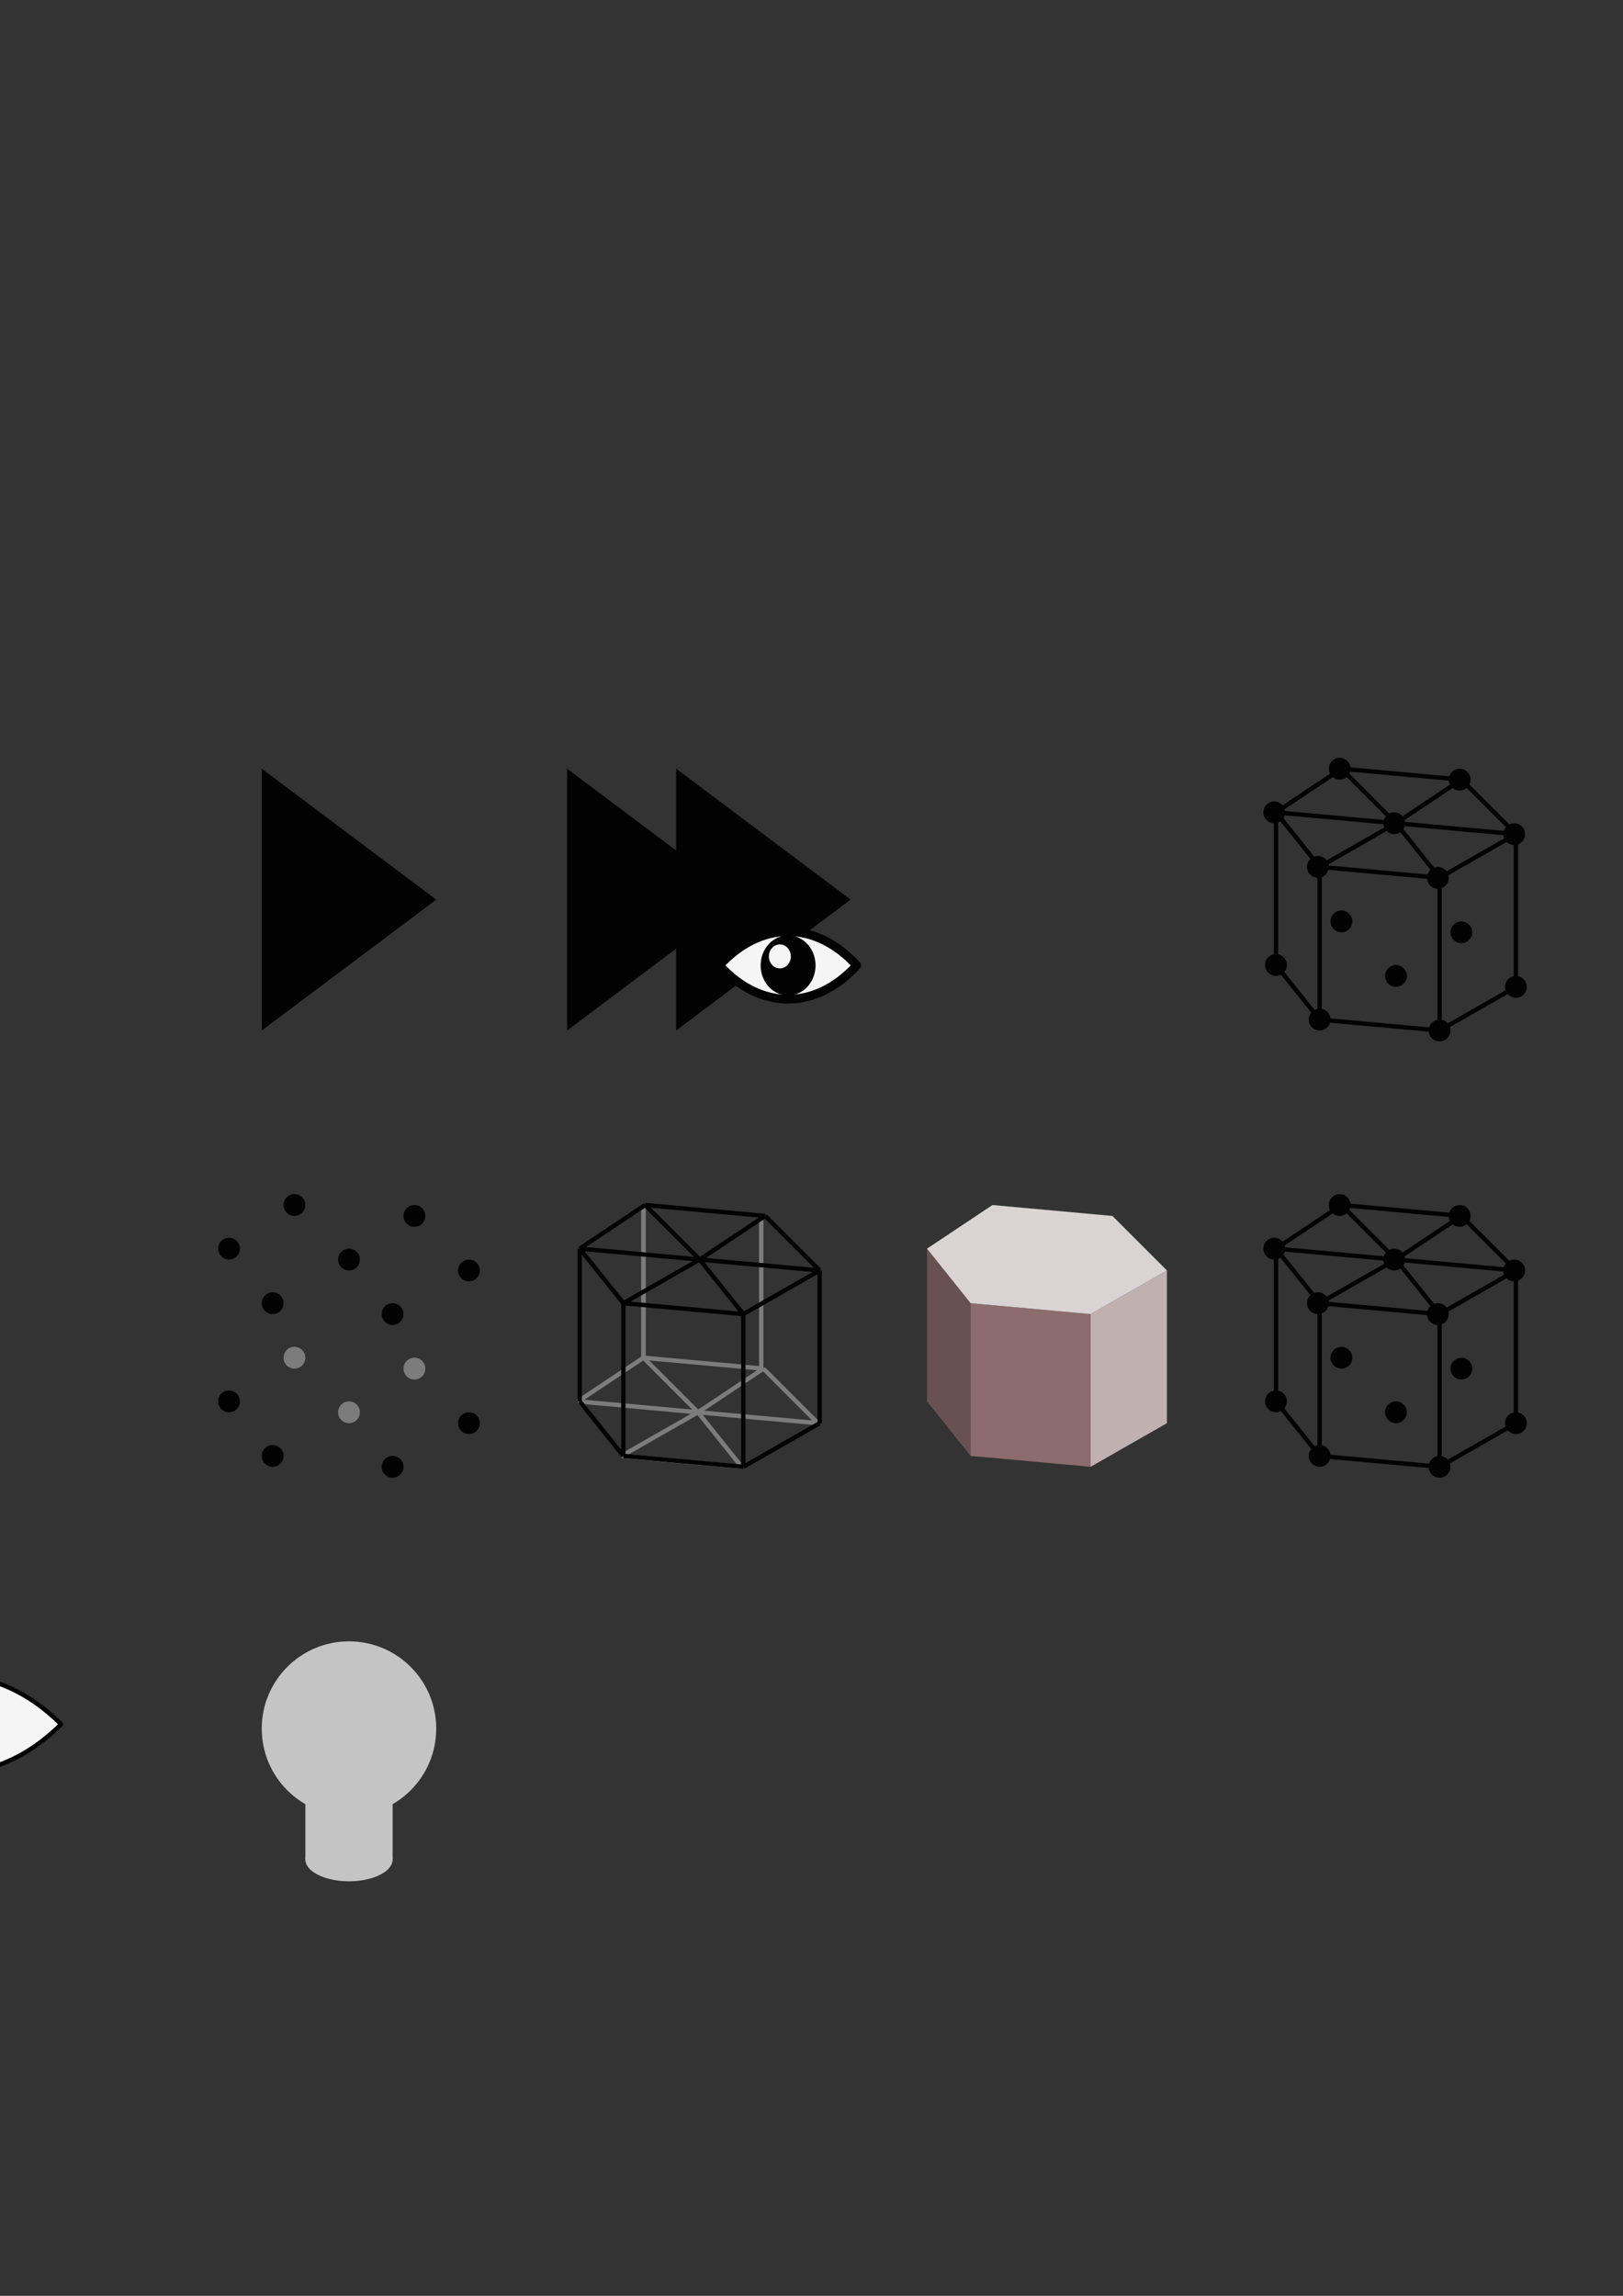 <?xml version="1.0" encoding="UTF-8" standalone="no"?>
<!-- Created with Inkscape (http://www.inkscape.org/) -->

<svg
   xmlns:dc="http://purl.org/dc/elements/1.1/"
   xmlns:cc="http://creativecommons.org/ns#"
   xmlns:rdf="http://www.w3.org/1999/02/22-rdf-syntax-ns#"
   xmlns:svg="http://www.w3.org/2000/svg"
   xmlns="http://www.w3.org/2000/svg"
   xmlns:sodipodi="http://sodipodi.sourceforge.net/DTD/sodipodi-0.dtd"
   xmlns:inkscape="http://www.inkscape.org/namespaces/inkscape"
   width="210mm"
   height="297mm"
   viewBox="0 0 744.094 1052.362"
   id="svg2"
   version="1.1"
   inkscape:version="0.91 r13725"
   sodipodi:docname="icons.svg">
  <rect x="0" y="0" width="744.094" height="1052.362" fill="#333333" stroke="none"/>
  <defs
     id="defs4">
    <inkscape:path-effect
       effect="powerstroke"
       id="path-effect4198"
       is_visible="true"
       offset_points="0.391,6.428"
       sort_points="true"
       interpolator_type="Linear"
       interpolator_beta="0.2"
       start_linecap_type="zerowidth"
       linejoin_type="round"
       miter_limit="4"
       end_linecap_type="zerowidth"
       cusp_linecap_type="round" />
    <inkscape:path-effect
       effect="powerstroke"
       id="path-effect4194"
       is_visible="true"
       offset_points="0,0.5"
       sort_points="true"
       interpolator_type="CubicBezierJohan"
       interpolator_beta="0.2"
       start_linecap_type="zerowidth"
       linejoin_type="round"
       miter_limit="4"
       end_linecap_type="zerowidth"
       cusp_linecap_type="round" />
  </defs>
  <sodipodi:namedview
     id="base"
     pagecolor="#ffffff"
     bordercolor="#666666"
     borderopacity="1.0"
     inkscape:pageopacity="0.0"
     inkscape:pageshadow="2"
     inkscape:zoom="0.70710678"
     inkscape:cx="291.09018"
     inkscape:cy="488.91186"
     inkscape:document-units="px"
     inkscape:current-layer="layer1"
     showgrid="true"
     inkscape:snap-grids="true"
     inkscape:snap-bbox="true"
     inkscape:bbox-paths="false"
     inkscape:bbox-nodes="true"
     inkscape:window-width="1407"
     inkscape:window-height="855"
     inkscape:window-x="33"
     inkscape:window-y="0"
     inkscape:window-maximized="1"
     inkscape:object-nodes="true"
     showguides="false">
    <inkscape:grid
       type="xygrid"
       id="grid4138" />
  </sodipodi:namedview>
  <g
     inkscape:groupmode="layer"
     id="layer2"
     inkscape:label="Background"
     style="display:none">
    <rect
       y="332.362"
       x="80"
       height="160"
       width="160"
       id="rect4140"
       style="display:inline;opacity:1;fill:#ececec;fill-opacity:1;stroke:none;stroke-width:2;stroke-linecap:round;stroke-linejoin:round;stroke-miterlimit:4;stroke-dasharray:none;stroke-dashoffset:0;stroke-opacity:1"
       inkscape:export-xdpi="36"
       inkscape:export-ydpi="36" />
    <rect
       style="display:inline;opacity:1;fill:#cccccc;fill-opacity:1;stroke:none;stroke-width:2;stroke-linecap:round;stroke-linejoin:round;stroke-miterlimit:4;stroke-dasharray:none;stroke-dashoffset:0;stroke-opacity:1"
       id="rect4202"
       width="160"
       height="160"
       x="240"
       y="332.362"
       inkscape:export-xdpi="36"
       inkscape:export-ydpi="36" />
    <rect
       style="display:inline;opacity:1;fill:#ececec;fill-opacity:1;stroke:none;stroke-width:2;stroke-linecap:round;stroke-linejoin:round;stroke-miterlimit:4;stroke-dasharray:none;stroke-dashoffset:0;stroke-opacity:1"
       id="rect4204"
       width="160"
       height="160"
       x="400"
       y="332.362" />
    <rect
       y="332.362"
       x="400"
       height="160"
       width="160"
       id="rect4206"
       style="display:inline;opacity:1;fill:#ececec;fill-opacity:1;stroke:none;stroke-width:2;stroke-linecap:round;stroke-linejoin:round;stroke-miterlimit:4;stroke-dasharray:none;stroke-dashoffset:0;stroke-opacity:1" />
    <rect
       y="332.362"
       x="560"
       height="160"
       width="160"
       id="rect4208"
       style="display:inline;opacity:1;fill:#cccccc;fill-opacity:1;stroke:none;stroke-width:2;stroke-linecap:round;stroke-linejoin:round;stroke-miterlimit:4;stroke-dasharray:none;stroke-dashoffset:0;stroke-opacity:1" />
    <rect
       style="display:inline;opacity:1;fill:#ececec;fill-opacity:1;stroke:none;stroke-width:2;stroke-linecap:round;stroke-linejoin:round;stroke-miterlimit:4;stroke-dasharray:none;stroke-dashoffset:0;stroke-opacity:1"
       id="rect4210"
       width="160"
       height="160"
       x="-720"
       y="532.362"
       transform="scale(-1,1)" />
    <rect
       y="532.362"
       x="-560"
       height="160"
       width="160"
       id="rect4212"
       style="display:inline;opacity:1;fill:#cccccc;fill-opacity:1;stroke:none;stroke-width:2;stroke-linecap:round;stroke-linejoin:round;stroke-miterlimit:4;stroke-dasharray:none;stroke-dashoffset:0;stroke-opacity:1"
       transform="scale(-1,1)"
       inkscape:export-xdpi="36"
       inkscape:export-ydpi="36" />
    <rect
       style="display:inline;opacity:1;fill:#ececec;fill-opacity:1;stroke:none;stroke-width:2;stroke-linecap:round;stroke-linejoin:round;stroke-miterlimit:4;stroke-dasharray:none;stroke-dashoffset:0;stroke-opacity:1"
       id="rect4214"
       width="160"
       height="160"
       x="-400"
       y="532.362"
       transform="scale(-1,1)"
       inkscape:export-xdpi="36"
       inkscape:export-ydpi="36" />
    <rect
       style="display:inline;opacity:1;fill:#cccccc;fill-opacity:1;stroke:none;stroke-width:2;stroke-linecap:round;stroke-linejoin:round;stroke-miterlimit:4;stroke-dasharray:none;stroke-dashoffset:0;stroke-opacity:1"
       id="rect4216"
       width="160"
       height="160"
       x="-240"
       y="532.362"
       transform="scale(-1,1)"
       inkscape:export-xdpi="36"
       inkscape:export-ydpi="36" />
    <rect
       style="display:inline;opacity:1;fill:#ececec;fill-opacity:1;stroke:none;stroke-width:2;stroke-linecap:round;stroke-linejoin:round;stroke-miterlimit:4;stroke-dasharray:none;stroke-dashoffset:0;stroke-opacity:1"
       id="rect4769"
       width="160"
       height="160"
       x="80"
       y="732.362" />
    <rect
       y="732.362"
       x="240"
       height="160"
       width="160"
       id="rect4771"
       style="display:inline;opacity:1;fill:#cccccc;fill-opacity:1;stroke:none;stroke-width:2;stroke-linecap:round;stroke-linejoin:round;stroke-miterlimit:4;stroke-dasharray:none;stroke-dashoffset:0;stroke-opacity:1" />
    <rect
       style="display:inline;opacity:1;fill:#ececec;fill-opacity:1;stroke:none;stroke-width:2;stroke-linecap:round;stroke-linejoin:round;stroke-miterlimit:4;stroke-dasharray:none;stroke-dashoffset:0;stroke-opacity:1"
       id="rect4773"
       width="160"
       height="160"
       x="400"
       y="732.362" />
    <rect
       style="display:inline;opacity:1;fill:#cccccc;fill-opacity:1;stroke:none;stroke-width:2;stroke-linecap:round;stroke-linejoin:round;stroke-miterlimit:4;stroke-dasharray:none;stroke-dashoffset:0;stroke-opacity:1"
       id="rect4775"
       width="160"
       height="160"
       x="560"
       y="732.362" />
    <rect
       transform="scale(-1,1)"
       y="892.362"
       x="-720"
       height="160"
       width="160"
       id="rect4777"
       style="display:inline;opacity:1;fill:#ececec;fill-opacity:1;stroke:none;stroke-width:2;stroke-linecap:round;stroke-linejoin:round;stroke-miterlimit:4;stroke-dasharray:none;stroke-dashoffset:0;stroke-opacity:1" />
    <rect
       transform="scale(-1,1)"
       style="display:inline;opacity:1;fill:#cccccc;fill-opacity:1;stroke:none;stroke-width:2;stroke-linecap:round;stroke-linejoin:round;stroke-miterlimit:4;stroke-dasharray:none;stroke-dashoffset:0;stroke-opacity:1"
       id="rect4779"
       width="160"
       height="160"
       x="-560"
       y="892.362" />
    <rect
       transform="scale(-1,1)"
       y="892.362"
       x="-400"
       height="160"
       width="160"
       id="rect4781"
       style="display:inline;opacity:1;fill:#ececec;fill-opacity:1;stroke:none;stroke-width:2;stroke-linecap:round;stroke-linejoin:round;stroke-miterlimit:4;stroke-dasharray:none;stroke-dashoffset:0;stroke-opacity:1" />
    <rect
       transform="scale(-1,1)"
       y="892.362"
       x="-240"
       height="160"
       width="160"
       id="rect4783"
       style="display:inline;opacity:1;fill:#cccccc;fill-opacity:1;stroke:none;stroke-width:2;stroke-linecap:round;stroke-linejoin:round;stroke-miterlimit:4;stroke-dasharray:none;stroke-dashoffset:0;stroke-opacity:1" />
  </g>
  <g
     inkscape:label="Layer 1"
     inkscape:groupmode="layer"
     id="layer1"
     style="display:inline;opacity:0.95">
    <path
       style="fill:#916f6f;fill-opacity:1;fill-rule:evenodd;stroke:none;stroke-width:1px;stroke-linecap:butt;stroke-linejoin:miter;stroke-opacity:1"
       d="m 445,597.362 0,70 55,5 0,-70 z"
       id="path4751"
       inkscape:connector-curvature="0"
       inkscape:export-xdpi="36"
       inkscape:export-ydpi="36" />
    <path
       style="fill:#6c5353;fill-opacity:1;fill-rule:evenodd;stroke:none;stroke-width:1px;stroke-linecap:butt;stroke-linejoin:miter;stroke-opacity:1"
       d="m 425,572.362 20,25 0,70 -20,-25 z"
       id="path4753"
       inkscape:connector-curvature="0"
       inkscape:export-xdpi="36"
       inkscape:export-ydpi="36" />
    <path
       style="fill:#c8b7b7;fill-opacity:1;fill-rule:evenodd;stroke:none;stroke-width:1px;stroke-linecap:butt;stroke-linejoin:miter;stroke-opacity:1"
       d="m 500,602.362 0,70 35,-20 0,-70 z"
       id="path4755"
       inkscape:connector-curvature="0"
       inkscape:export-xdpi="36"
       inkscape:export-ydpi="36" />
    <path
       style="fill:#e3dbdb;fill-opacity:1;fill-rule:evenodd;stroke:none;stroke-width:1px;stroke-linecap:butt;stroke-linejoin:miter;stroke-opacity:1"
       d="m 425,572.362 20,25 55,5 35,-20 -25,-25 -55,-5 z"
       id="path4757"
       inkscape:connector-curvature="0"
       inkscape:export-xdpi="36"
       inkscape:export-ydpi="36" />
    <path
       style="fill:none;fill-rule:evenodd;stroke:#808080;stroke-width:2;stroke-linecap:butt;stroke-linejoin:miter;stroke-miterlimit:4;stroke-dasharray:none;stroke-opacity:1"
       d="M 340.012,672.362 320,647.362"
       id="path4743"
       inkscape:connector-curvature="0"
       sodipodi:nodetypes="cc"
       inkscape:export-xdpi="36"
       inkscape:export-ydpi="36" />
    <path
       sodipodi:nodetypes="cc"
       inkscape:connector-curvature="0"
       id="path4747"
       d="m 295,552.362 0,70"
       style="fill:none;fill-rule:evenodd;stroke:#808080;stroke-width:2;stroke-linecap:butt;stroke-linejoin:miter;stroke-miterlimit:4;stroke-dasharray:none;stroke-opacity:1"
       inkscape:export-xdpi="36"
       inkscape:export-ydpi="36" />
    <g
       id="g4732"
       transform="translate(-25.496,-35.868)"
       style="fill:#4d4d4d;stroke:#808080"
       inkscape:export-xdpi="36"
       inkscape:export-ydpi="36">
      <path
         style="fill:#4d4d4d;fill-rule:evenodd;stroke:#808080;stroke-width:2;stroke-linecap:butt;stroke-linejoin:miter;stroke-miterlimit:4;stroke-dasharray:none;stroke-opacity:1"
         d="m 320.496,658.23 55,5"
         id="path4714"
         inkscape:connector-curvature="0"
         sodipodi:nodetypes="cc" />
      <path
         sodipodi:nodetypes="cc"
         inkscape:connector-curvature="0"
         id="path4716"
         d="m 310.509,703.23 54.988,5"
         style="fill:#4d4d4d;fill-rule:evenodd;stroke:#808080;stroke-width:2;stroke-linecap:butt;stroke-linejoin:miter;stroke-miterlimit:4;stroke-dasharray:none;stroke-opacity:1" />
      <path
         sodipodi:nodetypes="cc"
         inkscape:connector-curvature="0"
         id="path4718"
         d="m 290.496,678.23 54.988,5"
         style="fill:#4d4d4d;fill-rule:evenodd;stroke:#808080;stroke-width:2;stroke-linecap:butt;stroke-linejoin:miter;stroke-miterlimit:4;stroke-dasharray:none;stroke-opacity:1" />
      <path
         sodipodi:nodetypes="cc"
         inkscape:connector-curvature="0"
         id="path4720"
         d="m 375.496,663.23 25,25"
         style="fill:#4d4d4d;fill-rule:evenodd;stroke:#808080;stroke-width:2;stroke-linecap:butt;stroke-linejoin:miter;stroke-miterlimit:4;stroke-dasharray:none;stroke-opacity:1" />
      <path
         sodipodi:nodetypes="cc"
         inkscape:connector-curvature="0"
         id="path4722"
         d="m 320.496,658.23 -30,20"
         style="fill:#4d4d4d;fill-rule:evenodd;stroke:#808080;stroke-width:2;stroke-linecap:butt;stroke-linejoin:miter;stroke-miterlimit:4;stroke-dasharray:none;stroke-opacity:1" />
      <path
         style="fill:#4d4d4d;fill-rule:evenodd;stroke:#808080;stroke-width:2;stroke-linecap:butt;stroke-linejoin:miter;stroke-miterlimit:4;stroke-dasharray:none;stroke-opacity:1"
         d="m 310.496,703.23 34.988,-20"
         id="path4724"
         inkscape:connector-curvature="0"
         sodipodi:nodetypes="cc" />
      <path
         style="fill:#4d4d4d;fill-rule:evenodd;stroke:#808080;stroke-width:2;stroke-linecap:butt;stroke-linejoin:miter;stroke-miterlimit:4;stroke-dasharray:none;stroke-opacity:1"
         d="m 400.496,688.23 -55.012,-5"
         id="path4726"
         inkscape:connector-curvature="0"
         sodipodi:nodetypes="cc" />
      <path
         sodipodi:nodetypes="cc"
         inkscape:connector-curvature="0"
         id="path4728"
         d="m 375.496,663.23 -30.012,20"
         style="fill:#4d4d4d;fill-rule:evenodd;stroke:#808080;stroke-width:2;stroke-linecap:butt;stroke-linejoin:miter;stroke-miterlimit:4;stroke-dasharray:none;stroke-opacity:1" />
      <path
         style="fill:#4d4d4d;fill-rule:evenodd;stroke:#808080;stroke-width:2;stroke-linecap:butt;stroke-linejoin:miter;stroke-miterlimit:4;stroke-dasharray:none;stroke-opacity:1"
         d="m 320.496,658.23 24.988,25"
         id="path4730"
         inkscape:connector-curvature="0"
         sodipodi:nodetypes="cc" />
    </g>
    <path
       style="fill:#4d4d4d;fill-rule:evenodd;stroke:#808080;stroke-width:2;stroke-linecap:butt;stroke-linejoin:miter;stroke-miterlimit:4;stroke-dasharray:none;stroke-opacity:1"
       d="m 349,557.362 0,70"
       id="path4745"
       inkscape:connector-curvature="0"
       sodipodi:nodetypes="cc"
       inkscape:export-xdpi="36"
       inkscape:export-ydpi="36" />
    <path
       style="fill:#4d4d4d;fill-rule:evenodd;stroke:#808080;stroke-width:2;stroke-linecap:butt;stroke-linejoin:miter;stroke-miterlimit:4;stroke-dasharray:none;stroke-opacity:1"
       d="m 295,552.362 0,70"
       id="path4749"
       inkscape:connector-curvature="0"
       sodipodi:nodetypes="cc"
       inkscape:export-xdpi="36"
       inkscape:export-ydpi="36" />
    <path
       id="path4488"
       style="fill:#ffffff;fill-opacity:1;fill-rule:evenodd;stroke:#000000;stroke-width:2;stroke-linecap:round;stroke-linejoin:miter;stroke-miterlimit:4;stroke-dasharray:none;stroke-opacity:1"
       d="m -72,790.362 c 30,30 70,30 100,0 m -100,0 c 30,-30 70,-30 100,0"
       inkscape:connector-curvature="0" />
    <path
       style="fill:#000000;fill-opacity:1;fill-rule:evenodd;stroke:none;stroke-width:1px;stroke-linecap:butt;stroke-linejoin:miter;stroke-opacity:1"
       d="m 120,352.362 0,120 80,-60 -80,-60"
       id="path4148"
       inkscape:connector-curvature="0"
       inkscape:export-xdpi="36"
       inkscape:export-ydpi="36" />
    <path
       inkscape:connector-curvature="0"
       id="path4218"
       d="m 260,352.362 0,120 80,-60 -80,-60"
       style="fill:#000000;fill-opacity:1;fill-rule:evenodd;stroke:none;stroke-width:1px;stroke-linecap:butt;stroke-linejoin:miter;stroke-opacity:1"
       inkscape:export-xdpi="36"
       inkscape:export-ydpi="36" />
    <path
       style="fill:#000000;fill-opacity:1;fill-rule:evenodd;stroke:none;stroke-width:1px;stroke-linecap:butt;stroke-linejoin:miter;stroke-opacity:1"
       d="m 310,352.362 0,120 80,-60 -80,-60"
       id="path4220"
       inkscape:connector-curvature="0"
       inkscape:export-xdpi="36"
       inkscape:export-ydpi="36" />
    <circle
       style="opacity:1;fill:#000000;fill-opacity:1;stroke:none;stroke-width:2;stroke-linecap:round;stroke-linejoin:round;stroke-miterlimit:4;stroke-dasharray:none;stroke-dashoffset:0;stroke-opacity:1"
       id="circle4224"
       cx="105"
       cy="572.362"
       r="5"
       inkscape:export-xdpi="36"
       inkscape:export-ydpi="36" />
    <circle
       cy="577.362"
       cx="160"
       id="circle4228"
       style="opacity:1;fill:#000000;fill-opacity:1;stroke:none;stroke-width:2;stroke-linecap:round;stroke-linejoin:round;stroke-miterlimit:4;stroke-dasharray:none;stroke-dashoffset:0;stroke-opacity:1"
       r="5"
       inkscape:export-xdpi="36"
       inkscape:export-ydpi="36" />
    <circle
       style="opacity:1;fill:#000000;fill-opacity:1;stroke:none;stroke-width:2;stroke-linecap:round;stroke-linejoin:round;stroke-miterlimit:4;stroke-dasharray:none;stroke-dashoffset:0;stroke-opacity:1"
       id="circle4266"
       cx="215"
       cy="582.362"
       r="5"
       inkscape:export-xdpi="36"
       inkscape:export-ydpi="36" />
    <circle
       cy="597.362"
       cx="125"
       id="circle4270"
       style="opacity:1;fill:#000000;fill-opacity:1;stroke:none;stroke-width:2;stroke-linecap:round;stroke-linejoin:round;stroke-miterlimit:4;stroke-dasharray:none;stroke-dashoffset:0;stroke-opacity:1"
       r="5"
       inkscape:export-xdpi="36"
       inkscape:export-ydpi="36" />
    <circle
       style="opacity:1;fill:#000000;fill-opacity:1;stroke:none;stroke-width:2;stroke-linecap:round;stroke-linejoin:round;stroke-miterlimit:4;stroke-dasharray:none;stroke-dashoffset:0;stroke-opacity:1"
       id="circle4272"
       cx="180"
       cy="602.362"
       r="5"
       inkscape:export-xdpi="36"
       inkscape:export-ydpi="36" />
    <circle
       style="opacity:1;fill:#000000;fill-opacity:1;stroke:none;stroke-width:2;stroke-linecap:round;stroke-linejoin:round;stroke-miterlimit:4;stroke-dasharray:none;stroke-dashoffset:0;stroke-opacity:1"
       id="circle4274"
       cx="135"
       cy="552.362"
       r="5"
       inkscape:export-xdpi="36"
       inkscape:export-ydpi="36" />
    <circle
       cy="557.362"
       cx="190"
       id="circle4276"
       style="opacity:1;fill:#000000;fill-opacity:1;stroke:none;stroke-width:2;stroke-linecap:round;stroke-linejoin:round;stroke-miterlimit:4;stroke-dasharray:none;stroke-dashoffset:0;stroke-opacity:1"
       r="5"
       inkscape:export-xdpi="36"
       inkscape:export-ydpi="36" />
    <circle
       r="5"
       cy="642.362"
       cx="105"
       id="circle4278"
       style="opacity:1;fill:#000000;fill-opacity:1;stroke:none;stroke-width:2;stroke-linecap:round;stroke-linejoin:round;stroke-miterlimit:4;stroke-dasharray:none;stroke-dashoffset:0;stroke-opacity:1"
       inkscape:export-xdpi="36"
       inkscape:export-ydpi="36" />
    <circle
       style="opacity:1;fill:#808080;fill-opacity:1;stroke:none;stroke-width:2;stroke-linecap:round;stroke-linejoin:round;stroke-miterlimit:4;stroke-dasharray:none;stroke-dashoffset:0;stroke-opacity:1"
       id="circle4280"
       cx="160"
       cy="647.362"
       r="5"
       inkscape:export-xdpi="36"
       inkscape:export-ydpi="36" />
    <circle
       r="5"
       cy="652.362"
       cx="215"
       id="circle4284"
       style="opacity:1;fill:#000000;fill-opacity:1;stroke:none;stroke-width:2;stroke-linecap:round;stroke-linejoin:round;stroke-miterlimit:4;stroke-dasharray:none;stroke-dashoffset:0;stroke-opacity:1"
       inkscape:export-xdpi="36"
       inkscape:export-ydpi="36" />
    <circle
       style="opacity:1;fill:#000000;fill-opacity:1;stroke:none;stroke-width:2;stroke-linecap:round;stroke-linejoin:round;stroke-miterlimit:4;stroke-dasharray:none;stroke-dashoffset:0;stroke-opacity:1"
       id="circle4288"
       cx="125"
       cy="667.362"
       r="5"
       inkscape:export-xdpi="36"
       inkscape:export-ydpi="36" />
    <circle
       r="5"
       cy="672.362"
       cx="180"
       id="circle4290"
       style="opacity:1;fill:#000000;fill-opacity:1;stroke:none;stroke-width:2;stroke-linecap:round;stroke-linejoin:round;stroke-miterlimit:4;stroke-dasharray:none;stroke-dashoffset:0;stroke-opacity:1"
       inkscape:export-xdpi="36"
       inkscape:export-ydpi="36" />
    <circle
       r="5"
       cy="622.362"
       cx="135"
       id="circle4292"
       style="opacity:1;fill:#808080;fill-opacity:1;stroke:none;stroke-width:2;stroke-linecap:round;stroke-linejoin:round;stroke-miterlimit:4;stroke-dasharray:none;stroke-dashoffset:0;stroke-opacity:1"
       inkscape:export-xdpi="36"
       inkscape:export-ydpi="36" />
    <circle
       style="opacity:1;fill:#808080;fill-opacity:1;stroke:none;stroke-width:2;stroke-linecap:round;stroke-linejoin:round;stroke-miterlimit:4;stroke-dasharray:none;stroke-dashoffset:0;stroke-opacity:1"
       id="circle4294"
       cx="190"
       cy="627.362"
       r="5"
       inkscape:export-xdpi="36"
       inkscape:export-ydpi="36" />
    <circle
       r="0"
       cy="612.362"
       cx="265.781"
       id="ellipse4326"
       style="opacity:1;fill:#000000;fill-opacity:1;stroke:none;stroke-width:2;stroke-linecap:round;stroke-linejoin:round;stroke-miterlimit:4;stroke-dasharray:none;stroke-dashoffset:0;stroke-opacity:1" />
    <circle
       r="0"
       style="opacity:1;fill:#000000;fill-opacity:1;stroke:none;stroke-width:2;stroke-linecap:round;stroke-linejoin:round;stroke-miterlimit:4;stroke-dasharray:none;stroke-dashoffset:0;stroke-opacity:1"
       id="ellipse4328"
       cx="320.781"
       cy="617.362" />
    <path
       style="fill:none;fill-rule:evenodd;stroke:#000000;stroke-width:2;stroke-linecap:butt;stroke-linejoin:miter;stroke-miterlimit:4;stroke-dasharray:none;stroke-opacity:1"
       d="m 295.781,552.362 55,5"
       id="path4330"
       inkscape:connector-curvature="0"
       sodipodi:nodetypes="cc"
       inkscape:export-xdpi="36"
       inkscape:export-ydpi="36" />
    <circle
       r="0"
       cy="622.362"
       cx="375.781"
       id="ellipse4332"
       style="opacity:1;fill:#000000;fill-opacity:1;stroke:none;stroke-width:2;stroke-linecap:round;stroke-linejoin:round;stroke-miterlimit:4;stroke-dasharray:none;stroke-dashoffset:0;stroke-opacity:1" />
    <path
       sodipodi:nodetypes="cc"
       inkscape:connector-curvature="0"
       id="path4334"
       d="m 285.793,597.362 54.988,5"
       style="fill:none;fill-rule:evenodd;stroke:#000000;stroke-width:2;stroke-linecap:butt;stroke-linejoin:miter;stroke-miterlimit:4;stroke-dasharray:none;stroke-opacity:1"
       inkscape:export-xdpi="36"
       inkscape:export-ydpi="36" />
    <circle
       r="0"
       style="opacity:1;fill:#000000;fill-opacity:1;stroke:none;stroke-width:2;stroke-linecap:round;stroke-linejoin:round;stroke-miterlimit:4;stroke-dasharray:none;stroke-dashoffset:0;stroke-opacity:1"
       id="ellipse4336"
       cx="285.781"
       cy="637.362" />
    <circle
       r="0"
       cy="642.362"
       cx="340.781"
       id="ellipse4338"
       style="opacity:1;fill:#000000;fill-opacity:1;stroke:none;stroke-width:2;stroke-linecap:round;stroke-linejoin:round;stroke-miterlimit:4;stroke-dasharray:none;stroke-dashoffset:0;stroke-opacity:1" />
    <circle
       r="0"
       cy="592.362"
       cx="295.781"
       id="ellipse4340"
       style="opacity:1;fill:#000000;fill-opacity:1;stroke:none;stroke-width:2;stroke-linecap:round;stroke-linejoin:round;stroke-miterlimit:4;stroke-dasharray:none;stroke-dashoffset:0;stroke-opacity:1" />
    <circle
       r="0"
       style="opacity:1;fill:#000000;fill-opacity:1;stroke:none;stroke-width:2;stroke-linecap:round;stroke-linejoin:round;stroke-miterlimit:4;stroke-dasharray:none;stroke-dashoffset:0;stroke-opacity:1"
       id="ellipse4342"
       cx="350.781"
       cy="597.362" />
    <path
       sodipodi:nodetypes="cc"
       inkscape:connector-curvature="0"
       id="path4348"
       d="m 265.781,572.362 54.988,5"
       style="fill:none;fill-rule:evenodd;stroke:#000000;stroke-width:2;stroke-linecap:butt;stroke-linejoin:miter;stroke-miterlimit:4;stroke-dasharray:none;stroke-opacity:1"
       inkscape:export-xdpi="36"
       inkscape:export-ydpi="36" />
    <path
       style="fill:none;fill-rule:evenodd;stroke:#000000;stroke-width:2;stroke-linecap:butt;stroke-linejoin:miter;stroke-miterlimit:4;stroke-dasharray:none;stroke-opacity:1"
       d="m 285.781,667.362 54.988,5"
       id="path4352"
       inkscape:connector-curvature="0"
       sodipodi:nodetypes="cc"
       inkscape:export-xdpi="36"
       inkscape:export-ydpi="36" />
    <path
       style="fill:none;fill-rule:evenodd;stroke:#000000;stroke-width:2;stroke-linecap:butt;stroke-linejoin:miter;stroke-miterlimit:4;stroke-dasharray:none;stroke-opacity:1"
       d="m 265.781,572.362 0,70"
       id="path4362"
       inkscape:connector-curvature="0"
       sodipodi:nodetypes="cc"
       inkscape:export-xdpi="36"
       inkscape:export-ydpi="36" />
    <path
       sodipodi:nodetypes="cc"
       inkscape:connector-curvature="0"
       id="path4364"
       d="m 375.781,582.362 0,70"
       style="fill:none;fill-rule:evenodd;stroke:#000000;stroke-width:2;stroke-linecap:butt;stroke-linejoin:miter;stroke-miterlimit:4;stroke-dasharray:none;stroke-opacity:1"
       inkscape:export-xdpi="36"
       inkscape:export-ydpi="36" />
    <path
       style="fill:none;fill-rule:evenodd;stroke:#000000;stroke-width:2;stroke-linecap:butt;stroke-linejoin:miter;stroke-miterlimit:4;stroke-dasharray:none;stroke-opacity:1"
       d="m 285.781,597.362 0,70"
       id="path4366"
       inkscape:connector-curvature="0"
       sodipodi:nodetypes="cc"
       inkscape:export-xdpi="36"
       inkscape:export-ydpi="36" />
    <path
       sodipodi:nodetypes="cc"
       inkscape:connector-curvature="0"
       id="path4368"
       d="m 340.781,602.362 0,70"
       style="fill:none;fill-rule:evenodd;stroke:#000000;stroke-width:2;stroke-linecap:butt;stroke-linejoin:miter;stroke-miterlimit:4;stroke-dasharray:none;stroke-opacity:1"
       inkscape:export-xdpi="36"
       inkscape:export-ydpi="36" />
    <path
       sodipodi:nodetypes="cc"
       inkscape:connector-curvature="0"
       id="path4370"
       d="m 265.781,572.362 20,25"
       style="fill:none;fill-rule:evenodd;stroke:#000000;stroke-width:2;stroke-linecap:butt;stroke-linejoin:miter;stroke-miterlimit:4;stroke-dasharray:none;stroke-opacity:1"
       inkscape:export-xdpi="36"
       inkscape:export-ydpi="36" />
    <path
       style="fill:none;fill-rule:evenodd;stroke:#000000;stroke-width:2;stroke-linecap:butt;stroke-linejoin:miter;stroke-miterlimit:4;stroke-dasharray:none;stroke-opacity:1"
       d="m 265.781,642.362 20,25"
       id="path4372"
       inkscape:connector-curvature="0"
       sodipodi:nodetypes="cc"
       inkscape:export-xdpi="36"
       inkscape:export-ydpi="36" />
    <path
       sodipodi:nodetypes="cc"
       inkscape:connector-curvature="0"
       id="path4374"
       d="m 350.781,557.362 25,25"
       style="fill:none;fill-rule:evenodd;stroke:#000000;stroke-width:2;stroke-linecap:butt;stroke-linejoin:miter;stroke-miterlimit:4;stroke-dasharray:none;stroke-opacity:1"
       inkscape:export-xdpi="36"
       inkscape:export-ydpi="36" />
    <path
       sodipodi:nodetypes="cc"
       inkscape:connector-curvature="0"
       id="path4376"
       d="m 295.781,552.362 -30,20"
       style="fill:none;fill-rule:evenodd;stroke:#000000;stroke-width:2;stroke-linecap:butt;stroke-linejoin:miter;stroke-miterlimit:4;stroke-dasharray:none;stroke-opacity:1"
       inkscape:export-xdpi="36"
       inkscape:export-ydpi="36" />
    <path
       style="fill:none;fill-rule:evenodd;stroke:#000000;stroke-width:2;stroke-linecap:butt;stroke-linejoin:miter;stroke-miterlimit:4;stroke-dasharray:none;stroke-opacity:1"
       d="m 375.781,582.362 -35,20"
       id="path4378"
       inkscape:connector-curvature="0"
       sodipodi:nodetypes="cc"
       inkscape:export-xdpi="36"
       inkscape:export-ydpi="36" />
    <path
       style="fill:none;fill-rule:evenodd;stroke:#000000;stroke-width:2;stroke-linecap:butt;stroke-linejoin:miter;stroke-miterlimit:4;stroke-dasharray:none;stroke-opacity:1"
       d="m 285.781,597.362 34.988,-20"
       id="path4380"
       inkscape:connector-curvature="0"
       sodipodi:nodetypes="cc"
       inkscape:export-xdpi="36"
       inkscape:export-ydpi="36" />
    <path
       sodipodi:nodetypes="cc"
       inkscape:connector-curvature="0"
       id="path4382"
       d="m 340.781,602.362 -20.012,-25"
       style="fill:none;fill-rule:evenodd;stroke:#000000;stroke-width:2;stroke-linecap:butt;stroke-linejoin:miter;stroke-miterlimit:4;stroke-dasharray:none;stroke-opacity:1"
       inkscape:export-xdpi="36"
       inkscape:export-ydpi="36" />
    <path
       style="fill:none;fill-rule:evenodd;stroke:#000000;stroke-width:2;stroke-linecap:butt;stroke-linejoin:miter;stroke-miterlimit:4;stroke-dasharray:none;stroke-opacity:1"
       d="m 375.781,582.362 -55.012,-5"
       id="path4384"
       inkscape:connector-curvature="0"
       sodipodi:nodetypes="cc"
       inkscape:export-xdpi="36"
       inkscape:export-ydpi="36" />
    <path
       sodipodi:nodetypes="cc"
       inkscape:connector-curvature="0"
       id="path4386"
       d="m 350.781,557.362 -30.012,20"
       style="fill:none;fill-rule:evenodd;stroke:#000000;stroke-width:2;stroke-linecap:butt;stroke-linejoin:miter;stroke-miterlimit:4;stroke-dasharray:none;stroke-opacity:1"
       inkscape:export-xdpi="36"
       inkscape:export-ydpi="36" />
    <path
       style="fill:none;fill-rule:evenodd;stroke:#000000;stroke-width:2;stroke-linecap:butt;stroke-linejoin:miter;stroke-miterlimit:4;stroke-dasharray:none;stroke-opacity:1"
       d="m 295.781,552.362 24.988,25"
       id="path4388"
       inkscape:connector-curvature="0"
       sodipodi:nodetypes="cc"
       inkscape:export-xdpi="36"
       inkscape:export-ydpi="36" />
    <path
       sodipodi:nodetypes="cc"
       inkscape:connector-curvature="0"
       id="path4390"
       d="m 375.781,652.362 -35,20"
       style="fill:none;fill-rule:evenodd;stroke:#000000;stroke-width:2;stroke-linecap:butt;stroke-linejoin:miter;stroke-miterlimit:4;stroke-dasharray:none;stroke-opacity:1"
       inkscape:export-xdpi="36"
       inkscape:export-ydpi="36" />
    <circle
       r="0"
       cy="612.362"
       cx="105"
       id="ellipse4392"
       style="opacity:1;fill:#000000;fill-opacity:1;stroke:none;stroke-width:2;stroke-linecap:round;stroke-linejoin:round;stroke-miterlimit:4;stroke-dasharray:none;stroke-dashoffset:0;stroke-opacity:1" />
    <circle
       r="0"
       cy="622.362"
       cx="215"
       id="ellipse4394"
       style="opacity:1;fill:#000000;fill-opacity:1;stroke:none;stroke-width:2;stroke-linecap:round;stroke-linejoin:round;stroke-miterlimit:4;stroke-dasharray:none;stroke-dashoffset:0;stroke-opacity:1" />
    <circle
       r="0"
       style="opacity:1;fill:#000000;fill-opacity:1;stroke:none;stroke-width:2;stroke-linecap:round;stroke-linejoin:round;stroke-miterlimit:4;stroke-dasharray:none;stroke-dashoffset:0;stroke-opacity:1"
       id="ellipse4396"
       cx="125"
       cy="637.362" />
    <circle
       r="0"
       cy="642.362"
       cx="180"
       id="ellipse4398"
       style="opacity:1;fill:#000000;fill-opacity:1;stroke:none;stroke-width:2;stroke-linecap:round;stroke-linejoin:round;stroke-miterlimit:4;stroke-dasharray:none;stroke-dashoffset:0;stroke-opacity:1" />
    <circle
       r="0"
       cy="592.362"
       cx="135"
       id="ellipse4400"
       style="opacity:1;fill:#000000;fill-opacity:1;stroke:none;stroke-width:2;stroke-linecap:round;stroke-linejoin:round;stroke-miterlimit:4;stroke-dasharray:none;stroke-dashoffset:0;stroke-opacity:1" />
    <circle
       r="0"
       style="opacity:1;fill:#000000;fill-opacity:1;stroke:none;stroke-width:2;stroke-linecap:round;stroke-linejoin:round;stroke-miterlimit:4;stroke-dasharray:none;stroke-dashoffset:0;stroke-opacity:1"
       id="ellipse4402"
       cx="190"
       cy="597.362" />
    <ellipse
       style="opacity:1;fill:#000000;fill-opacity:1;stroke:none;stroke-width:2;stroke-linecap:round;stroke-linejoin:round;stroke-miterlimit:4;stroke-dasharray:none;stroke-dashoffset:0;stroke-opacity:1"
       id="path4486"
       cx="-22"
       cy="790.362"
       rx="20"
       ry="20" />
    <circle
       cy="784.362"
       cx="-28"
       id="ellipse4490"
       style="opacity:1;fill:#ffffff;fill-opacity:1;stroke:none;stroke-width:2;stroke-linecap:round;stroke-linejoin:round;stroke-miterlimit:4;stroke-dasharray:none;stroke-dashoffset:0;stroke-opacity:1"
       r="8" />
    <g
       id="g4505"
       transform="matrix(1.285,0,0,1.296,-95.505,-234.453)"
       style="stroke-width:3.099;stroke-miterlimit:4;stroke-dasharray:none"
       inkscape:export-xdpi="36"
       inkscape:export-ydpi="36">
      <path
         inkscape:connector-curvature="0"
         id="path4499"
         style="fill:#ffffff;fill-opacity:1;fill-rule:evenodd;stroke:#000000;stroke-width:3.099;stroke-linecap:round;stroke-linejoin:miter;stroke-miterlimit:4;stroke-dasharray:none;stroke-opacity:1"
         d="m 331.006,522.362 c 14.698,15.922 34.296,15.922 48.994,0 m -48.994,0 c 14.698,-15.922 34.296,-15.922 48.994,0" />
      <ellipse
         style="opacity:1;fill:#000000;fill-opacity:1;stroke:none;stroke-width:3.099;stroke-linecap:round;stroke-linejoin:round;stroke-miterlimit:4;stroke-dasharray:none;stroke-dashoffset:0;stroke-opacity:1"
         id="ellipse4501"
         cx="355.503"
         cy="522.362"
         rx="9.799"
         ry="10.614" />
      <ellipse
         ry="4.246"
         rx="3.92"
         cy="519.178"
         cx="352.563"
         id="circle4503"
         style="opacity:1;fill:#ffffff;fill-opacity:1;stroke:none;stroke-width:3.099;stroke-linecap:round;stroke-linejoin:round;stroke-miterlimit:4;stroke-dasharray:none;stroke-dashoffset:0;stroke-opacity:1" />
    </g>
    <g
       id="g4545"
       transform="translate(159,-40)">
      <path
         sodipodi:nodetypes="cc"
         inkscape:connector-curvature="0"
         id="path4547"
         d="m 456,592.362 55,5"
         style="fill:none;fill-rule:evenodd;stroke:#000000;stroke-width:2;stroke-linecap:butt;stroke-linejoin:miter;stroke-miterlimit:4;stroke-dasharray:none;stroke-opacity:1" />
      <path
         style="fill:none;fill-rule:evenodd;stroke:#000000;stroke-width:2;stroke-linecap:butt;stroke-linejoin:miter;stroke-miterlimit:4;stroke-dasharray:none;stroke-opacity:1"
         d="M 446.012,637.362 501,642.362"
         id="path4549"
         inkscape:connector-curvature="0"
         sodipodi:nodetypes="cc" />
      <circle
         r="5"
         cy="682.362"
         cx="426"
         id="circle4551"
         style="opacity:1;fill:#000000;fill-opacity:1;stroke:none;stroke-width:2;stroke-linecap:round;stroke-linejoin:round;stroke-miterlimit:4;stroke-dasharray:none;stroke-dashoffset:0;stroke-opacity:1" />
      <circle
         style="opacity:1;fill:#000000;fill-opacity:1;stroke:none;stroke-width:2;stroke-linecap:round;stroke-linejoin:round;stroke-miterlimit:4;stroke-dasharray:none;stroke-dashoffset:0;stroke-opacity:1"
         id="circle4553"
         cx="481"
         cy="687.362"
         r="5" />
      <path
         style="fill:none;fill-rule:evenodd;stroke:#000000;stroke-width:2;stroke-linecap:butt;stroke-linejoin:miter;stroke-miterlimit:4;stroke-dasharray:none;stroke-opacity:1"
         d="m 426,612.362 54.988,5"
         id="path4555"
         inkscape:connector-curvature="0"
         sodipodi:nodetypes="cc" />
      <circle
         r="5"
         cy="692.362"
         cx="536"
         id="circle4557"
         style="opacity:1;fill:#000000;fill-opacity:1;stroke:none;stroke-width:2;stroke-linecap:round;stroke-linejoin:round;stroke-miterlimit:4;stroke-dasharray:none;stroke-dashoffset:0;stroke-opacity:1" />
      <path
         sodipodi:nodetypes="cc"
         inkscape:connector-curvature="0"
         id="path4559"
         d="m 446,707.362 54.988,5"
         style="fill:none;fill-rule:evenodd;stroke:#000000;stroke-width:2;stroke-linecap:butt;stroke-linejoin:miter;stroke-miterlimit:4;stroke-dasharray:none;stroke-opacity:1" />
      <circle
         style="opacity:1;fill:#000000;fill-opacity:1;stroke:none;stroke-width:2;stroke-linecap:round;stroke-linejoin:round;stroke-miterlimit:4;stroke-dasharray:none;stroke-dashoffset:0;stroke-opacity:1"
         id="circle4561"
         cx="446"
         cy="707.362"
         r="5" />
      <circle
         r="5"
         cy="712.362"
         cx="501"
         id="circle4563"
         style="opacity:1;fill:#000000;fill-opacity:1;stroke:none;stroke-width:2;stroke-linecap:round;stroke-linejoin:round;stroke-miterlimit:4;stroke-dasharray:none;stroke-dashoffset:0;stroke-opacity:1" />
      <circle
         r="5"
         cy="662.362"
         cx="456"
         id="circle4565"
         style="opacity:1;fill:#000000;fill-opacity:1;stroke:none;stroke-width:2;stroke-linecap:round;stroke-linejoin:round;stroke-miterlimit:4;stroke-dasharray:none;stroke-dashoffset:0;stroke-opacity:1" />
      <circle
         style="opacity:1;fill:#000000;fill-opacity:1;stroke:none;stroke-width:2;stroke-linecap:round;stroke-linejoin:round;stroke-miterlimit:4;stroke-dasharray:none;stroke-dashoffset:0;stroke-opacity:1"
         id="circle4567"
         cx="511"
         cy="667.362"
         r="5" />
      <path
         sodipodi:nodetypes="cc"
         inkscape:connector-curvature="0"
         id="path4569"
         d="m 426,612.362 0,70"
         style="fill:none;fill-rule:evenodd;stroke:#000000;stroke-width:2;stroke-linecap:butt;stroke-linejoin:miter;stroke-miterlimit:4;stroke-dasharray:none;stroke-opacity:1" />
      <path
         style="fill:none;fill-rule:evenodd;stroke:#000000;stroke-width:2;stroke-linecap:butt;stroke-linejoin:miter;stroke-miterlimit:4;stroke-dasharray:none;stroke-opacity:1"
         d="m 536,622.362 0,70"
         id="path4571"
         inkscape:connector-curvature="0"
         sodipodi:nodetypes="cc" />
      <path
         sodipodi:nodetypes="cc"
         inkscape:connector-curvature="0"
         id="path4573"
         d="m 446,637.362 0,70"
         style="fill:none;fill-rule:evenodd;stroke:#000000;stroke-width:2;stroke-linecap:butt;stroke-linejoin:miter;stroke-miterlimit:4;stroke-dasharray:none;stroke-opacity:1" />
      <path
         style="fill:none;fill-rule:evenodd;stroke:#000000;stroke-width:2;stroke-linecap:butt;stroke-linejoin:miter;stroke-miterlimit:4;stroke-dasharray:none;stroke-opacity:1"
         d="m 501,642.362 0,70"
         id="path4575"
         inkscape:connector-curvature="0"
         sodipodi:nodetypes="cc" />
      <path
         style="fill:none;fill-rule:evenodd;stroke:#000000;stroke-width:2;stroke-linecap:butt;stroke-linejoin:miter;stroke-miterlimit:4;stroke-dasharray:none;stroke-opacity:1"
         d="m 426,612.362 20,25"
         id="path4577"
         inkscape:connector-curvature="0"
         sodipodi:nodetypes="cc" />
      <path
         sodipodi:nodetypes="cc"
         inkscape:connector-curvature="0"
         id="path4579"
         d="m 426,682.362 20,25"
         style="fill:none;fill-rule:evenodd;stroke:#000000;stroke-width:2;stroke-linecap:butt;stroke-linejoin:miter;stroke-miterlimit:4;stroke-dasharray:none;stroke-opacity:1" />
      <path
         style="fill:none;fill-rule:evenodd;stroke:#000000;stroke-width:2;stroke-linecap:butt;stroke-linejoin:miter;stroke-miterlimit:4;stroke-dasharray:none;stroke-opacity:1"
         d="m 511,597.362 25,25"
         id="path4581"
         inkscape:connector-curvature="0"
         sodipodi:nodetypes="cc" />
      <path
         style="fill:none;fill-rule:evenodd;stroke:#000000;stroke-width:2;stroke-linecap:butt;stroke-linejoin:miter;stroke-miterlimit:4;stroke-dasharray:none;stroke-opacity:1"
         d="m 456,592.362 -30,20"
         id="path4583"
         inkscape:connector-curvature="0"
         sodipodi:nodetypes="cc" />
      <path
         sodipodi:nodetypes="cc"
         inkscape:connector-curvature="0"
         id="path4585"
         d="m 536,622.362 -35,20"
         style="fill:none;fill-rule:evenodd;stroke:#000000;stroke-width:2;stroke-linecap:butt;stroke-linejoin:miter;stroke-miterlimit:4;stroke-dasharray:none;stroke-opacity:1" />
      <path
         sodipodi:nodetypes="cc"
         inkscape:connector-curvature="0"
         id="path4587"
         d="m 446,637.362 34.988,-20"
         style="fill:none;fill-rule:evenodd;stroke:#000000;stroke-width:2;stroke-linecap:butt;stroke-linejoin:miter;stroke-miterlimit:4;stroke-dasharray:none;stroke-opacity:1" />
      <path
         style="fill:none;fill-rule:evenodd;stroke:#000000;stroke-width:2;stroke-linecap:butt;stroke-linejoin:miter;stroke-miterlimit:4;stroke-dasharray:none;stroke-opacity:1"
         d="M 501,642.362 480.988,617.362"
         id="path4589"
         inkscape:connector-curvature="0"
         sodipodi:nodetypes="cc" />
      <path
         sodipodi:nodetypes="cc"
         inkscape:connector-curvature="0"
         id="path4591"
         d="m 536,622.362 -55.012,-5"
         style="fill:none;fill-rule:evenodd;stroke:#000000;stroke-width:2;stroke-linecap:butt;stroke-linejoin:miter;stroke-miterlimit:4;stroke-dasharray:none;stroke-opacity:1" />
      <path
         style="fill:none;fill-rule:evenodd;stroke:#000000;stroke-width:2;stroke-linecap:butt;stroke-linejoin:miter;stroke-miterlimit:4;stroke-dasharray:none;stroke-opacity:1"
         d="m 511,597.362 -30.012,20"
         id="path4593"
         inkscape:connector-curvature="0"
         sodipodi:nodetypes="cc" />
      <path
         sodipodi:nodetypes="cc"
         inkscape:connector-curvature="0"
         id="path4595"
         d="m 456,592.362 24.988,25"
         style="fill:none;fill-rule:evenodd;stroke:#000000;stroke-width:2;stroke-linecap:butt;stroke-linejoin:miter;stroke-miterlimit:4;stroke-dasharray:none;stroke-opacity:1" />
      <path
         style="fill:none;fill-rule:evenodd;stroke:#000000;stroke-width:2;stroke-linecap:butt;stroke-linejoin:miter;stroke-miterlimit:4;stroke-dasharray:none;stroke-opacity:1"
         d="m 536,692.362 -35,20"
         id="path4597"
         inkscape:connector-curvature="0"
         sodipodi:nodetypes="cc" />
      <circle
         style="opacity:1;fill:#000000;fill-opacity:1;stroke:none;stroke-width:2;stroke-linecap:round;stroke-linejoin:round;stroke-miterlimit:4;stroke-dasharray:none;stroke-dashoffset:0;stroke-opacity:1"
         id="circle4599"
         cx="425.219"
         cy="612.362"
         r="5" />
      <circle
         r="5"
         cy="617.362"
         cx="480.219"
         id="circle4601"
         style="opacity:1;fill:#000000;fill-opacity:1;stroke:none;stroke-width:2;stroke-linecap:round;stroke-linejoin:round;stroke-miterlimit:4;stroke-dasharray:none;stroke-dashoffset:0;stroke-opacity:1" />
      <circle
         style="opacity:1;fill:#000000;fill-opacity:1;stroke:none;stroke-width:2;stroke-linecap:round;stroke-linejoin:round;stroke-miterlimit:4;stroke-dasharray:none;stroke-dashoffset:0;stroke-opacity:1"
         id="circle4603"
         cx="535.219"
         cy="622.362"
         r="5" />
      <circle
         style="opacity:1;fill:#000000;fill-opacity:1;stroke:none;stroke-width:2;stroke-linecap:round;stroke-linejoin:round;stroke-miterlimit:4;stroke-dasharray:none;stroke-dashoffset:0;stroke-opacity:1"
         id="circle4605"
         cx="455.219"
         cy="592.362"
         r="5" />
      <circle
         r="5"
         cy="597.362"
         cx="510.219"
         id="circle4607"
         style="opacity:1;fill:#000000;fill-opacity:1;stroke:none;stroke-width:2;stroke-linecap:round;stroke-linejoin:round;stroke-miterlimit:4;stroke-dasharray:none;stroke-dashoffset:0;stroke-opacity:1" />
      <circle
         r="5"
         cy="637.362"
         cx="445.219"
         id="circle4609"
         style="opacity:1;fill:#000000;fill-opacity:1;stroke:none;stroke-width:2;stroke-linecap:round;stroke-linejoin:round;stroke-miterlimit:4;stroke-dasharray:none;stroke-dashoffset:0;stroke-opacity:1" />
      <circle
         style="opacity:1;fill:#000000;fill-opacity:1;stroke:none;stroke-width:2;stroke-linecap:round;stroke-linejoin:round;stroke-miterlimit:4;stroke-dasharray:none;stroke-dashoffset:0;stroke-opacity:1"
         id="circle4611"
         cx="500.219"
         cy="642.362"
         r="5" />
    </g>
    <g
       transform="translate(159,-240)"
       id="g4613">
      <path
         style="fill:none;fill-rule:evenodd;stroke:#000000;stroke-width:2;stroke-linecap:butt;stroke-linejoin:miter;stroke-miterlimit:4;stroke-dasharray:none;stroke-opacity:1"
         d="m 456,592.362 55,5"
         id="path4615"
         inkscape:connector-curvature="0"
         sodipodi:nodetypes="cc" />
      <path
         sodipodi:nodetypes="cc"
         inkscape:connector-curvature="0"
         id="path4617"
         d="M 446.012,637.362 501,642.362"
         style="fill:none;fill-rule:evenodd;stroke:#000000;stroke-width:2;stroke-linecap:butt;stroke-linejoin:miter;stroke-miterlimit:4;stroke-dasharray:none;stroke-opacity:1" />
      <circle
         style="opacity:1;fill:#000000;fill-opacity:1;stroke:none;stroke-width:2;stroke-linecap:round;stroke-linejoin:round;stroke-miterlimit:4;stroke-dasharray:none;stroke-dashoffset:0;stroke-opacity:1"
         id="circle4619"
         cx="426"
         cy="682.362"
         r="5" />
      <circle
         r="5"
         cy="687.362"
         cx="481"
         id="circle4621"
         style="opacity:1;fill:#000000;fill-opacity:1;stroke:none;stroke-width:2;stroke-linecap:round;stroke-linejoin:round;stroke-miterlimit:4;stroke-dasharray:none;stroke-dashoffset:0;stroke-opacity:1" />
      <path
         sodipodi:nodetypes="cc"
         inkscape:connector-curvature="0"
         id="path4623"
         d="m 426,612.362 54.988,5"
         style="fill:none;fill-rule:evenodd;stroke:#000000;stroke-width:2;stroke-linecap:butt;stroke-linejoin:miter;stroke-miterlimit:4;stroke-dasharray:none;stroke-opacity:1" />
      <circle
         style="opacity:1;fill:#000000;fill-opacity:1;stroke:none;stroke-width:2;stroke-linecap:round;stroke-linejoin:round;stroke-miterlimit:4;stroke-dasharray:none;stroke-dashoffset:0;stroke-opacity:1"
         id="circle4625"
         cx="536"
         cy="692.362"
         r="5" />
      <path
         style="fill:none;fill-rule:evenodd;stroke:#000000;stroke-width:2;stroke-linecap:butt;stroke-linejoin:miter;stroke-miterlimit:4;stroke-dasharray:none;stroke-opacity:1"
         d="m 446,707.362 54.988,5"
         id="path4627"
         inkscape:connector-curvature="0"
         sodipodi:nodetypes="cc" />
      <circle
         r="5"
         cy="707.362"
         cx="446"
         id="circle4629"
         style="opacity:1;fill:#000000;fill-opacity:1;stroke:none;stroke-width:2;stroke-linecap:round;stroke-linejoin:round;stroke-miterlimit:4;stroke-dasharray:none;stroke-dashoffset:0;stroke-opacity:1" />
      <circle
         style="opacity:1;fill:#000000;fill-opacity:1;stroke:none;stroke-width:2;stroke-linecap:round;stroke-linejoin:round;stroke-miterlimit:4;stroke-dasharray:none;stroke-dashoffset:0;stroke-opacity:1"
         id="circle4631"
         cx="501"
         cy="712.362"
         r="5" />
      <circle
         style="opacity:1;fill:#000000;fill-opacity:1;stroke:none;stroke-width:2;stroke-linecap:round;stroke-linejoin:round;stroke-miterlimit:4;stroke-dasharray:none;stroke-dashoffset:0;stroke-opacity:1"
         id="circle4633"
         cx="456"
         cy="662.362"
         r="5" />
      <circle
         r="5"
         cy="667.362"
         cx="511"
         id="circle4635"
         style="opacity:1;fill:#000000;fill-opacity:1;stroke:none;stroke-width:2;stroke-linecap:round;stroke-linejoin:round;stroke-miterlimit:4;stroke-dasharray:none;stroke-dashoffset:0;stroke-opacity:1" />
      <path
         style="fill:none;fill-rule:evenodd;stroke:#000000;stroke-width:2;stroke-linecap:butt;stroke-linejoin:miter;stroke-miterlimit:4;stroke-dasharray:none;stroke-opacity:1"
         d="m 426,612.362 0,70"
         id="path4637"
         inkscape:connector-curvature="0"
         sodipodi:nodetypes="cc" />
      <path
         sodipodi:nodetypes="cc"
         inkscape:connector-curvature="0"
         id="path4639"
         d="m 536,622.362 0,70"
         style="fill:none;fill-rule:evenodd;stroke:#000000;stroke-width:2;stroke-linecap:butt;stroke-linejoin:miter;stroke-miterlimit:4;stroke-dasharray:none;stroke-opacity:1" />
      <path
         style="fill:none;fill-rule:evenodd;stroke:#000000;stroke-width:2;stroke-linecap:butt;stroke-linejoin:miter;stroke-miterlimit:4;stroke-dasharray:none;stroke-opacity:1"
         d="m 446,637.362 0,70"
         id="path4641"
         inkscape:connector-curvature="0"
         sodipodi:nodetypes="cc" />
      <path
         sodipodi:nodetypes="cc"
         inkscape:connector-curvature="0"
         id="path4643"
         d="m 501,642.362 0,70"
         style="fill:none;fill-rule:evenodd;stroke:#000000;stroke-width:2;stroke-linecap:butt;stroke-linejoin:miter;stroke-miterlimit:4;stroke-dasharray:none;stroke-opacity:1" />
      <path
         sodipodi:nodetypes="cc"
         inkscape:connector-curvature="0"
         id="path4645"
         d="m 426,612.362 20,25"
         style="fill:none;fill-rule:evenodd;stroke:#000000;stroke-width:2;stroke-linecap:butt;stroke-linejoin:miter;stroke-miterlimit:4;stroke-dasharray:none;stroke-opacity:1" />
      <path
         style="fill:none;fill-rule:evenodd;stroke:#000000;stroke-width:2;stroke-linecap:butt;stroke-linejoin:miter;stroke-miterlimit:4;stroke-dasharray:none;stroke-opacity:1"
         d="m 426,682.362 20,25"
         id="path4647"
         inkscape:connector-curvature="0"
         sodipodi:nodetypes="cc" />
      <path
         sodipodi:nodetypes="cc"
         inkscape:connector-curvature="0"
         id="path4649"
         d="m 511,597.362 25,25"
         style="fill:none;fill-rule:evenodd;stroke:#000000;stroke-width:2;stroke-linecap:butt;stroke-linejoin:miter;stroke-miterlimit:4;stroke-dasharray:none;stroke-opacity:1" />
      <path
         sodipodi:nodetypes="cc"
         inkscape:connector-curvature="0"
         id="path4651"
         d="m 456,592.362 -30,20"
         style="fill:none;fill-rule:evenodd;stroke:#000000;stroke-width:2;stroke-linecap:butt;stroke-linejoin:miter;stroke-miterlimit:4;stroke-dasharray:none;stroke-opacity:1" />
      <path
         style="fill:none;fill-rule:evenodd;stroke:#000000;stroke-width:2;stroke-linecap:butt;stroke-linejoin:miter;stroke-miterlimit:4;stroke-dasharray:none;stroke-opacity:1"
         d="m 536,622.362 -35,20"
         id="path4653"
         inkscape:connector-curvature="0"
         sodipodi:nodetypes="cc" />
      <path
         style="fill:none;fill-rule:evenodd;stroke:#000000;stroke-width:2;stroke-linecap:butt;stroke-linejoin:miter;stroke-miterlimit:4;stroke-dasharray:none;stroke-opacity:1"
         d="m 446,637.362 34.988,-20"
         id="path4655"
         inkscape:connector-curvature="0"
         sodipodi:nodetypes="cc" />
      <path
         sodipodi:nodetypes="cc"
         inkscape:connector-curvature="0"
         id="path4657"
         d="M 501,642.362 480.988,617.362"
         style="fill:none;fill-rule:evenodd;stroke:#000000;stroke-width:2;stroke-linecap:butt;stroke-linejoin:miter;stroke-miterlimit:4;stroke-dasharray:none;stroke-opacity:1" />
      <path
         style="fill:none;fill-rule:evenodd;stroke:#000000;stroke-width:2;stroke-linecap:butt;stroke-linejoin:miter;stroke-miterlimit:4;stroke-dasharray:none;stroke-opacity:1"
         d="m 536,622.362 -55.012,-5"
         id="path4659"
         inkscape:connector-curvature="0"
         sodipodi:nodetypes="cc" />
      <path
         sodipodi:nodetypes="cc"
         inkscape:connector-curvature="0"
         id="path4661"
         d="m 511,597.362 -30.012,20"
         style="fill:none;fill-rule:evenodd;stroke:#000000;stroke-width:2;stroke-linecap:butt;stroke-linejoin:miter;stroke-miterlimit:4;stroke-dasharray:none;stroke-opacity:1" />
      <path
         style="fill:none;fill-rule:evenodd;stroke:#000000;stroke-width:2;stroke-linecap:butt;stroke-linejoin:miter;stroke-miterlimit:4;stroke-dasharray:none;stroke-opacity:1"
         d="m 456,592.362 24.988,25"
         id="path4663"
         inkscape:connector-curvature="0"
         sodipodi:nodetypes="cc" />
      <path
         sodipodi:nodetypes="cc"
         inkscape:connector-curvature="0"
         id="path4665"
         d="m 536,692.362 -35,20"
         style="fill:none;fill-rule:evenodd;stroke:#000000;stroke-width:2;stroke-linecap:butt;stroke-linejoin:miter;stroke-miterlimit:4;stroke-dasharray:none;stroke-opacity:1" />
      <circle
         r="5"
         cy="612.362"
         cx="425.219"
         id="circle4667"
         style="opacity:1;fill:#000000;fill-opacity:1;stroke:none;stroke-width:2;stroke-linecap:round;stroke-linejoin:round;stroke-miterlimit:4;stroke-dasharray:none;stroke-dashoffset:0;stroke-opacity:1" />
      <circle
         style="opacity:1;fill:#000000;fill-opacity:1;stroke:none;stroke-width:2;stroke-linecap:round;stroke-linejoin:round;stroke-miterlimit:4;stroke-dasharray:none;stroke-dashoffset:0;stroke-opacity:1"
         id="circle4669"
         cx="480.219"
         cy="617.362"
         r="5" />
      <circle
         r="5"
         cy="622.362"
         cx="535.219"
         id="circle4671"
         style="opacity:1;fill:#000000;fill-opacity:1;stroke:none;stroke-width:2;stroke-linecap:round;stroke-linejoin:round;stroke-miterlimit:4;stroke-dasharray:none;stroke-dashoffset:0;stroke-opacity:1" />
      <circle
         r="5"
         cy="592.362"
         cx="455.219"
         id="circle4673"
         style="opacity:1;fill:#000000;fill-opacity:1;stroke:none;stroke-width:2;stroke-linecap:round;stroke-linejoin:round;stroke-miterlimit:4;stroke-dasharray:none;stroke-dashoffset:0;stroke-opacity:1" />
      <circle
         style="opacity:1;fill:#000000;fill-opacity:1;stroke:none;stroke-width:2;stroke-linecap:round;stroke-linejoin:round;stroke-miterlimit:4;stroke-dasharray:none;stroke-dashoffset:0;stroke-opacity:1"
         id="circle4675"
         cx="510.219"
         cy="597.362"
         r="5" />
      <circle
         style="opacity:1;fill:#000000;fill-opacity:1;stroke:none;stroke-width:2;stroke-linecap:round;stroke-linejoin:round;stroke-miterlimit:4;stroke-dasharray:none;stroke-dashoffset:0;stroke-opacity:1"
         id="circle4677"
         cx="445.219"
         cy="637.362"
         r="5" />
      <circle
         r="5"
         cy="642.362"
         cx="500.219"
         id="circle4679"
         style="opacity:1;fill:#000000;fill-opacity:1;stroke:none;stroke-width:2;stroke-linecap:round;stroke-linejoin:round;stroke-miterlimit:4;stroke-dasharray:none;stroke-dashoffset:0;stroke-opacity:1" />
    </g>
    <circle
       style="opacity:1;fill:#cccccc;fill-opacity:1;stroke:none;stroke-width:2;stroke-linecap:round;stroke-linejoin:round;stroke-miterlimit:4;stroke-dasharray:none;stroke-dashoffset:0;stroke-opacity:1"
       id="path4785"
       cx="160"
       cy="792.362"
       r="40" />
    <ellipse
       cy="852.362"
       cx="160"
       id="circle4787"
       style="opacity:1;fill:#cccccc;fill-opacity:1;stroke:none;stroke-width:2;stroke-linecap:round;stroke-linejoin:round;stroke-miterlimit:4;stroke-dasharray:none;stroke-dashoffset:0;stroke-opacity:1"
       rx="20"
       ry="10" />
    <rect
       style="opacity:1;fill:#cccccc;fill-opacity:1;stroke:none;stroke-width:2;stroke-linecap:round;stroke-linejoin:round;stroke-miterlimit:4;stroke-dasharray:none;stroke-dashoffset:0;stroke-opacity:1"
       id="rect4789"
       width="40"
       height="30"
       x="140"
       y="822.362" />
  </g>
</svg>
